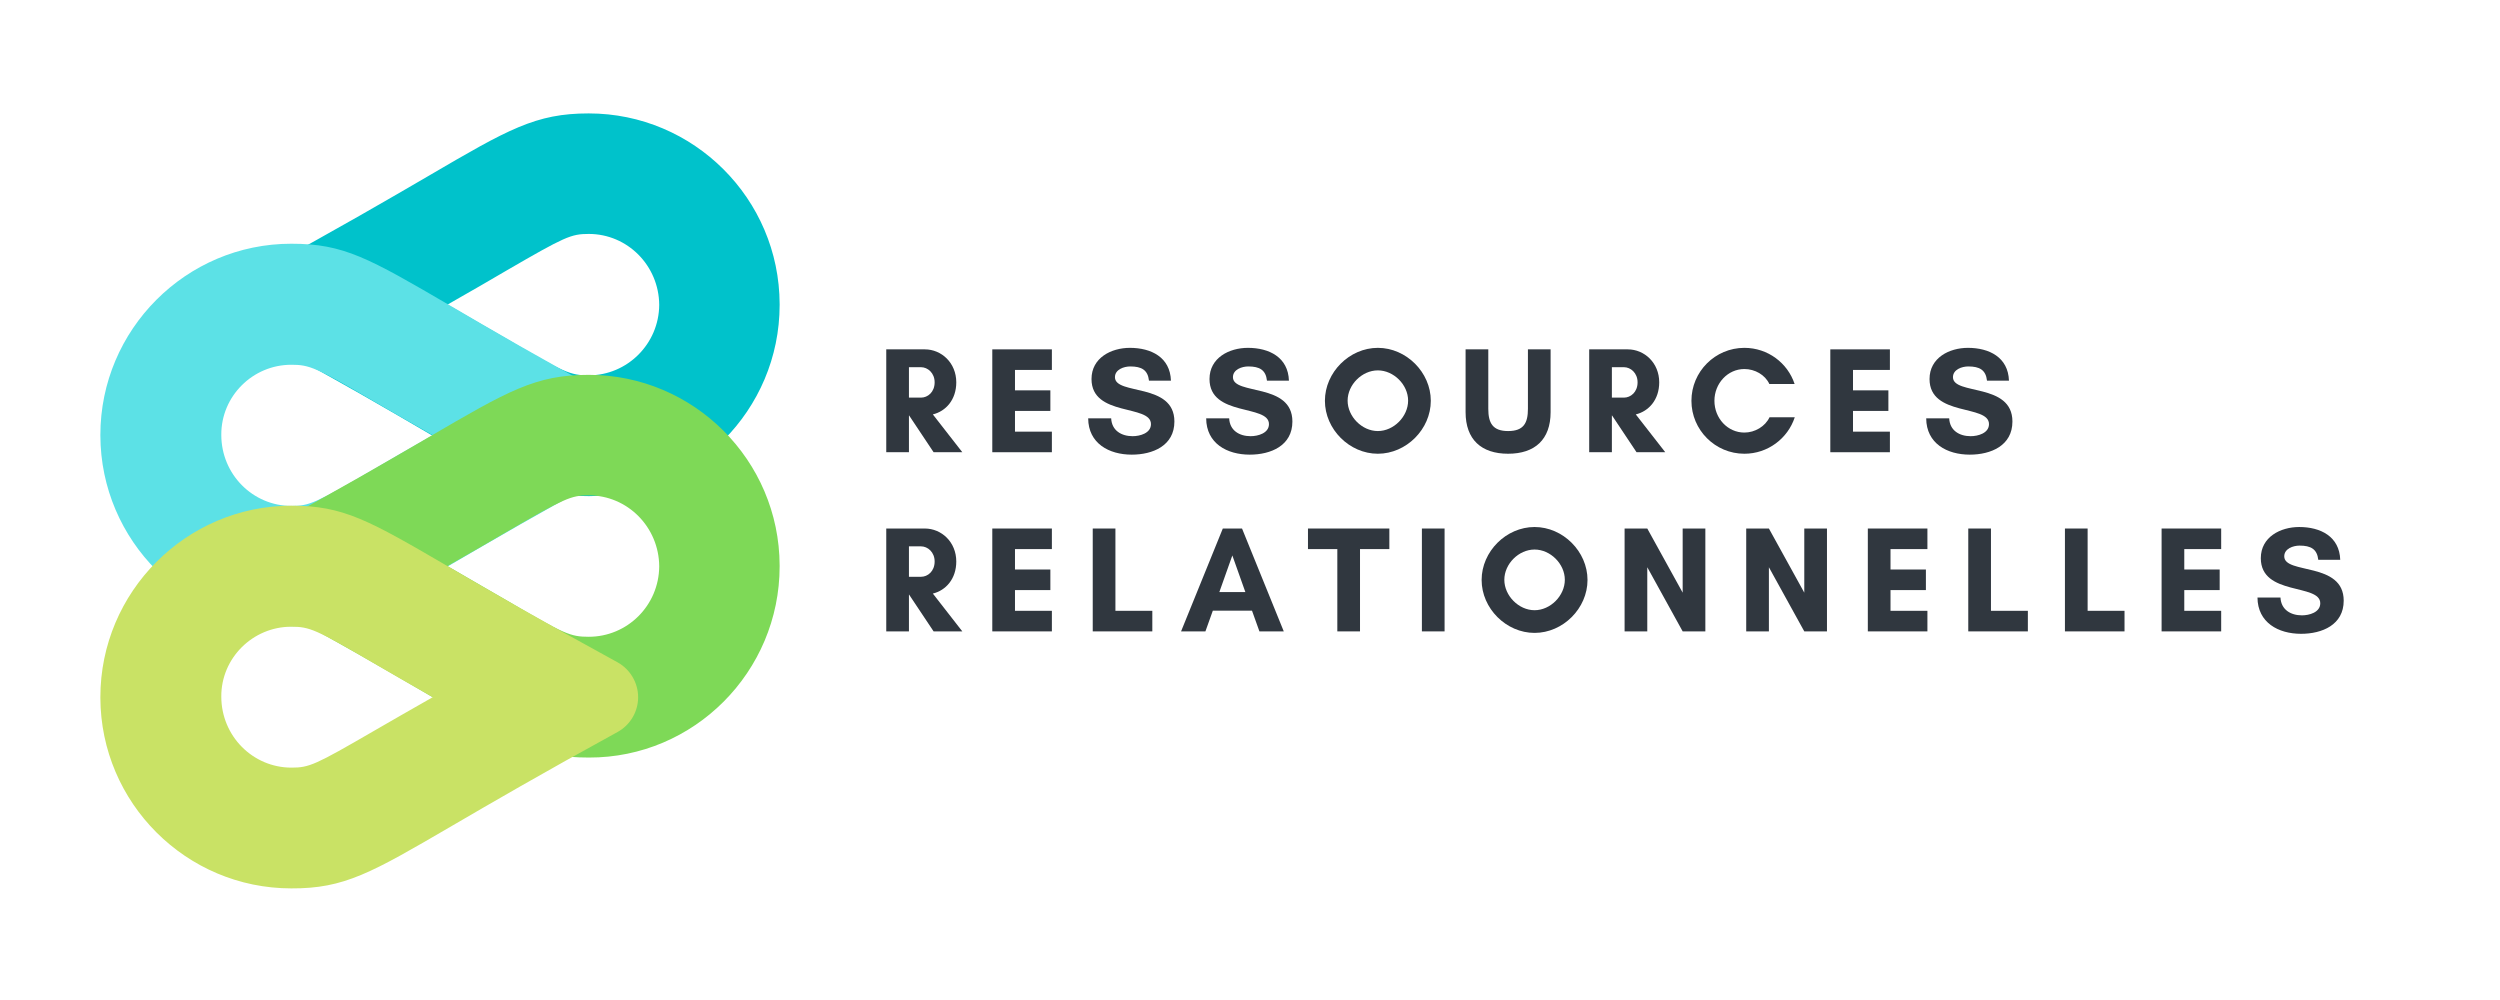<svg xmlns="http://www.w3.org/2000/svg" xmlns:xlink="http://www.w3.org/1999/xlink" width="375" viewBox="0 0 375 150" height="150" version="1.0"><defs><g id="c"><path d="M 4.766 -5.516 L 4.789 -5.516 L 8.465 0 L 12.773 0 L 8.352 -5.672 C 10.301 -6.148 11.867 -7.875 11.867 -10.484 C 11.867 -13.41 9.645 -15.43 7.148 -15.43 L 1.363 -15.43 L 1.363 0 L 4.766 0 Z M 6.582 -12.754 C 7.578 -12.754 8.621 -11.891 8.621 -10.484 C 8.621 -9.008 7.578 -8.191 6.582 -8.191 L 4.766 -8.191 L 4.766 -12.754 Z M 6.582 -12.754"/></g><g id="d"><path d="M 10.301 -3.086 L 4.766 -3.086 L 4.766 -6.195 L 10.074 -6.195 L 10.074 -9.281 L 4.766 -9.281 L 4.766 -12.344 L 10.301 -12.344 L 10.301 -15.43 L 1.363 -15.43 L 1.363 0 L 10.301 0 Z M 10.301 -3.086"/></g><g id="e"><path d="M 7.352 -2.406 C 5.672 -2.406 4.219 -3.246 4.129 -5.082 L 0.68 -5.082 C 0.703 -1.316 3.812 0.363 7.215 0.363 C 10.371 0.363 13.613 -0.977 13.613 -4.605 C 13.613 -10.484 4.695 -8.508 4.695 -11.254 C 4.695 -12.41 6.035 -12.867 6.988 -12.867 C 8.691 -12.867 9.621 -12.344 9.801 -10.734 L 13.094 -10.734 C 12.98 -14.25 10.121 -15.656 6.941 -15.656 C 4.129 -15.656 1.18 -14.16 1.18 -10.98 C 1.18 -5.285 10.098 -7.215 10.098 -4.219 C 10.098 -2.836 8.418 -2.406 7.352 -2.406 Z M 7.352 -2.406"/></g><g id="f"><path d="M 13.273 -7.738 C 13.273 -5.355 11.117 -3.176 8.734 -3.176 C 6.352 -3.176 4.199 -5.355 4.199 -7.738 C 4.199 -10.121 6.352 -12.277 8.734 -12.277 C 11.117 -12.277 13.273 -10.121 13.273 -7.738 Z M 16.676 -7.715 C 16.676 -11.98 13 -15.656 8.734 -15.656 C 4.469 -15.656 0.793 -11.98 0.793 -7.715 C 0.793 -3.449 4.469 0.227 8.734 0.227 C 13 0.227 16.676 -3.449 16.676 -7.715 Z M 16.676 -7.715"/></g><g id="g"><path d="M 10.371 -15.43 L 10.371 -6.512 C 10.371 -4.379 9.734 -3.176 7.398 -3.176 C 5.082 -3.176 4.426 -4.379 4.426 -6.512 L 4.426 -15.43 L 1.02 -15.43 L 1.02 -6.012 C 1.02 -1.906 3.383 0.227 7.398 0.227 C 11.414 0.227 13.773 -1.906 13.773 -6.012 L 13.773 -15.43 Z M 10.371 -15.43"/></g><g id="h"><path d="M 12.504 -5.242 C 11.867 -3.879 10.324 -2.949 8.734 -2.949 C 6.238 -2.949 4.242 -5.082 4.242 -7.715 C 4.242 -10.324 6.238 -12.48 8.734 -12.48 C 10.301 -12.48 11.844 -11.617 12.48 -10.234 L 16.27 -10.234 C 15.227 -13.387 12.254 -15.656 8.734 -15.656 C 4.355 -15.656 0.793 -12.094 0.793 -7.715 C 0.793 -3.336 4.355 0.227 8.734 0.227 C 12.254 0.227 15.25 -2.066 16.293 -5.242 Z M 12.504 -5.242"/></g><g id="i"><path d="M 1.363 0 L 10.301 0 L 10.301 -3.086 L 4.766 -3.086 L 4.766 -15.43 L 1.363 -15.43 Z M 1.363 0"/></g><g id="j"><path d="M 9.758 -5.898 L 5.855 -5.898 L 7.805 -11.391 Z M 15.52 0 L 9.258 -15.43 L 6.375 -15.43 L 0.113 0 L 3.766 0 L 4.879 -3.109 L 10.754 -3.109 L 11.867 0 Z M 15.52 0"/></g><g id="k"><path d="M 7.918 -12.344 L 12.32 -12.344 L 12.32 -15.43 L 0.113 -15.43 L 0.113 -12.344 L 4.516 -12.344 L 4.516 0 L 7.918 0 Z M 7.918 -12.344"/></g><g id="l"><path d="M 4.766 0 L 4.766 -15.43 L 1.363 -15.43 L 1.363 0 Z M 4.766 0"/></g><g id="m"><path d="M 13.477 0 L 13.477 -15.43 L 10.074 -15.43 L 10.074 -5.809 L 4.766 -15.43 L 1.363 -15.43 L 1.363 0 L 4.766 0 L 4.766 -9.621 L 10.074 0 Z M 13.477 0"/></g><clipPath id="a"><path d="M 36 17.012 L 117 17.012 L 117 75 L 36 75 Z M 36 17.012"/></clipPath><clipPath id="b"><path d="M 15.055 75.852 L 95.719 75.852 L 95.719 133.262 L 15.055 133.262 Z M 15.055 75.852"/></clipPath></defs><g clip-path="url(#a)"><path fill="#00C2CB" d="M 88.309 56.301 C 85.566 56.301 84.641 55.914 76.074 50.883 C 73.68 49.488 70.746 47.785 67.117 45.695 C 70.746 43.645 73.641 41.941 76.035 40.547 C 84.719 35.516 85.645 35.09 88.309 35.09 C 94.137 35.09 98.844 39.852 98.883 45.734 C 98.844 51.578 94.098 56.301 88.309 56.301 Z M 116.945 45.734 C 116.945 45.734 116.945 45.656 116.945 45.617 C 116.906 29.824 104.055 17.012 88.309 17.012 C 80.355 17.012 76.266 19.371 64.223 26.418 C 58.512 29.746 50.68 34.312 39.367 40.469 C 37.48 41.516 36.281 43.488 36.281 45.695 C 36.281 47.863 37.48 49.875 39.367 50.922 C 50.832 57.152 58.742 61.758 64.496 65.129 C 76.766 72.289 80.473 74.418 88.348 74.418 C 104.094 74.418 116.945 61.527 116.945 45.734"/></g><path fill="#5CE1E6" d="M 43.691 54.715 C 46.434 54.715 47.359 55.102 55.965 60.133 C 58.359 61.527 61.293 63.23 64.918 65.281 C 61.293 67.336 58.398 69 56.004 70.434 C 47.32 75.465 46.395 75.891 43.73 75.891 C 37.902 75.891 33.195 71.129 33.195 65.242 C 33.156 59.438 37.902 54.715 43.691 54.715 Z M 67.777 84.598 C 73.488 81.27 81.32 76.703 92.633 70.508 C 94.52 69.465 95.719 67.488 95.719 65.281 C 95.719 63.113 94.52 61.102 92.633 60.059 C 81.168 53.824 73.293 49.219 67.543 45.852 C 55.27 38.688 51.566 36.559 43.691 36.559 C 27.906 36.559 15.055 49.449 15.055 65.242 L 15.055 65.32 C 15.094 81.113 27.945 93.93 43.691 93.93 C 51.645 94.008 55.695 91.645 67.777 84.598"/><path fill="#7ED957" d="M 88.309 95.516 C 85.566 95.516 84.641 95.129 76.074 90.098 C 73.68 88.703 70.746 87 67.117 84.91 C 70.746 82.855 73.641 81.156 76.035 79.762 C 84.719 74.727 85.645 74.305 88.309 74.305 C 94.137 74.305 98.844 79.066 98.883 84.949 C 98.844 90.832 94.098 95.516 88.309 95.516 Z M 116.945 84.949 C 116.945 84.949 116.945 84.871 116.945 84.832 C 116.906 69.039 104.055 56.227 88.309 56.227 C 80.355 56.227 76.266 58.586 64.223 65.629 C 58.512 68.961 50.68 73.527 39.367 79.684 C 37.48 80.727 36.281 82.703 36.281 84.91 C 36.281 87.078 37.48 89.09 39.367 90.137 C 50.832 96.367 58.742 100.973 64.496 104.344 C 76.766 111.504 80.473 113.633 88.348 113.633 C 104.094 113.672 116.945 100.781 116.945 84.949"/><g clip-path="url(#b)"><path fill="#C9E265" d="M 43.691 94.008 C 46.434 94.008 47.359 94.395 55.965 99.426 C 58.359 100.82 61.293 102.523 64.918 104.574 C 61.328 106.625 58.398 108.289 56.004 109.684 C 47.32 114.719 46.395 115.145 43.73 115.145 C 37.902 115.145 33.195 110.383 33.195 104.496 C 33.156 98.73 37.902 94.008 43.691 94.008 Z M 67.777 123.891 C 73.488 120.562 81.32 115.996 92.633 109.801 C 94.52 108.758 95.719 106.781 95.719 104.574 C 95.719 102.406 94.52 100.395 92.633 99.348 C 81.168 93.078 73.258 88.508 67.504 85.141 C 55.234 77.98 51.527 75.852 43.652 75.852 C 27.906 75.891 15.055 88.781 15.055 104.574 L 15.055 104.652 C 15.094 120.445 27.945 133.258 43.691 133.258 C 51.645 133.297 55.695 130.938 67.777 123.891"/></g><g fill="#30373F"><use x="131.575" y="67.834" xmlns:xlink="http://www.w3.org/1999/xlink" xlink:href="#c" xlink:type="simple" xlink:actuate="onLoad" xlink:show="embed"/></g><g fill="#30373F"><use x="147.481" y="67.834" xmlns:xlink="http://www.w3.org/1999/xlink" xlink:href="#d" xlink:type="simple" xlink:actuate="onLoad" xlink:show="embed"/></g><g fill="#30373F"><use x="162.547" y="67.834" xmlns:xlink="http://www.w3.org/1999/xlink" xlink:href="#e" xlink:type="simple" xlink:actuate="onLoad" xlink:show="embed"/></g><g fill="#30373F"><use x="180.246" y="67.834" xmlns:xlink="http://www.w3.org/1999/xlink" xlink:href="#e" xlink:type="simple" xlink:actuate="onLoad" xlink:show="embed"/></g><g fill="#30373F"><use x="197.944" y="67.834" xmlns:xlink="http://www.w3.org/1999/xlink" xlink:href="#f" xlink:type="simple" xlink:actuate="onLoad" xlink:show="embed"/></g><g fill="#30373F"><use x="218.818" y="67.834" xmlns:xlink="http://www.w3.org/1999/xlink" xlink:href="#g" xlink:type="simple" xlink:actuate="onLoad" xlink:show="embed"/></g><g fill="#30373F"><use x="237.016" y="67.834" xmlns:xlink="http://www.w3.org/1999/xlink" xlink:href="#c" xlink:type="simple" xlink:actuate="onLoad" xlink:show="embed"/></g><g fill="#30373F"><use x="252.922" y="67.834" xmlns:xlink="http://www.w3.org/1999/xlink" xlink:href="#h" xlink:type="simple" xlink:actuate="onLoad" xlink:show="embed"/></g><g fill="#30373F"><use x="273.184" y="67.834" xmlns:xlink="http://www.w3.org/1999/xlink" xlink:href="#d" xlink:type="simple" xlink:actuate="onLoad" xlink:show="embed"/></g><g fill="#30373F"><use x="288.25" y="67.834" xmlns:xlink="http://www.w3.org/1999/xlink" xlink:href="#e" xlink:type="simple" xlink:actuate="onLoad" xlink:show="embed"/></g><g fill="#30373F"><use x="131.575" y="94.708" xmlns:xlink="http://www.w3.org/1999/xlink" xlink:href="#c" xlink:type="simple" xlink:actuate="onLoad" xlink:show="embed"/></g><g fill="#30373F"><use x="147.481" y="94.708" xmlns:xlink="http://www.w3.org/1999/xlink" xlink:href="#d" xlink:type="simple" xlink:actuate="onLoad" xlink:show="embed"/></g><g fill="#30373F"><use x="162.547" y="94.708" xmlns:xlink="http://www.w3.org/1999/xlink" xlink:href="#i" xlink:type="simple" xlink:actuate="onLoad" xlink:show="embed"/></g><g fill="#30373F"><use x="177.046" y="94.708" xmlns:xlink="http://www.w3.org/1999/xlink" xlink:href="#j" xlink:type="simple" xlink:actuate="onLoad" xlink:show="embed"/></g><g fill="#30373F"><use x="196.083" y="94.708" xmlns:xlink="http://www.w3.org/1999/xlink" xlink:href="#k" xlink:type="simple" xlink:actuate="onLoad" xlink:show="embed"/></g><g fill="#30373F"><use x="211.921" y="94.708" xmlns:xlink="http://www.w3.org/1999/xlink" xlink:href="#l" xlink:type="simple" xlink:actuate="onLoad" xlink:show="embed"/></g><g fill="#30373F"><use x="221.451" y="94.708" xmlns:xlink="http://www.w3.org/1999/xlink" xlink:href="#f" xlink:type="simple" xlink:actuate="onLoad" xlink:show="embed"/></g><g fill="#30373F"><use x="242.326" y="94.708" xmlns:xlink="http://www.w3.org/1999/xlink" xlink:href="#m" xlink:type="simple" xlink:actuate="onLoad" xlink:show="embed"/></g><g fill="#30373F"><use x="260.569" y="94.708" xmlns:xlink="http://www.w3.org/1999/xlink" xlink:href="#m" xlink:type="simple" xlink:actuate="onLoad" xlink:show="embed"/></g><g fill="#30373F"><use x="278.811" y="94.708" xmlns:xlink="http://www.w3.org/1999/xlink" xlink:href="#d" xlink:type="simple" xlink:actuate="onLoad" xlink:show="embed"/></g><g fill="#30373F"><use x="293.878" y="94.708" xmlns:xlink="http://www.w3.org/1999/xlink" xlink:href="#i" xlink:type="simple" xlink:actuate="onLoad" xlink:show="embed"/></g><g fill="#30373F"><use x="308.377" y="94.708" xmlns:xlink="http://www.w3.org/1999/xlink" xlink:href="#i" xlink:type="simple" xlink:actuate="onLoad" xlink:show="embed"/></g><g fill="#30373F"><use x="322.876" y="94.708" xmlns:xlink="http://www.w3.org/1999/xlink" xlink:href="#d" xlink:type="simple" xlink:actuate="onLoad" xlink:show="embed"/></g><g fill="#30373F"><use x="337.942" y="94.708" xmlns:xlink="http://www.w3.org/1999/xlink" xlink:href="#e" xlink:type="simple" xlink:actuate="onLoad" xlink:show="embed"/></g></svg>